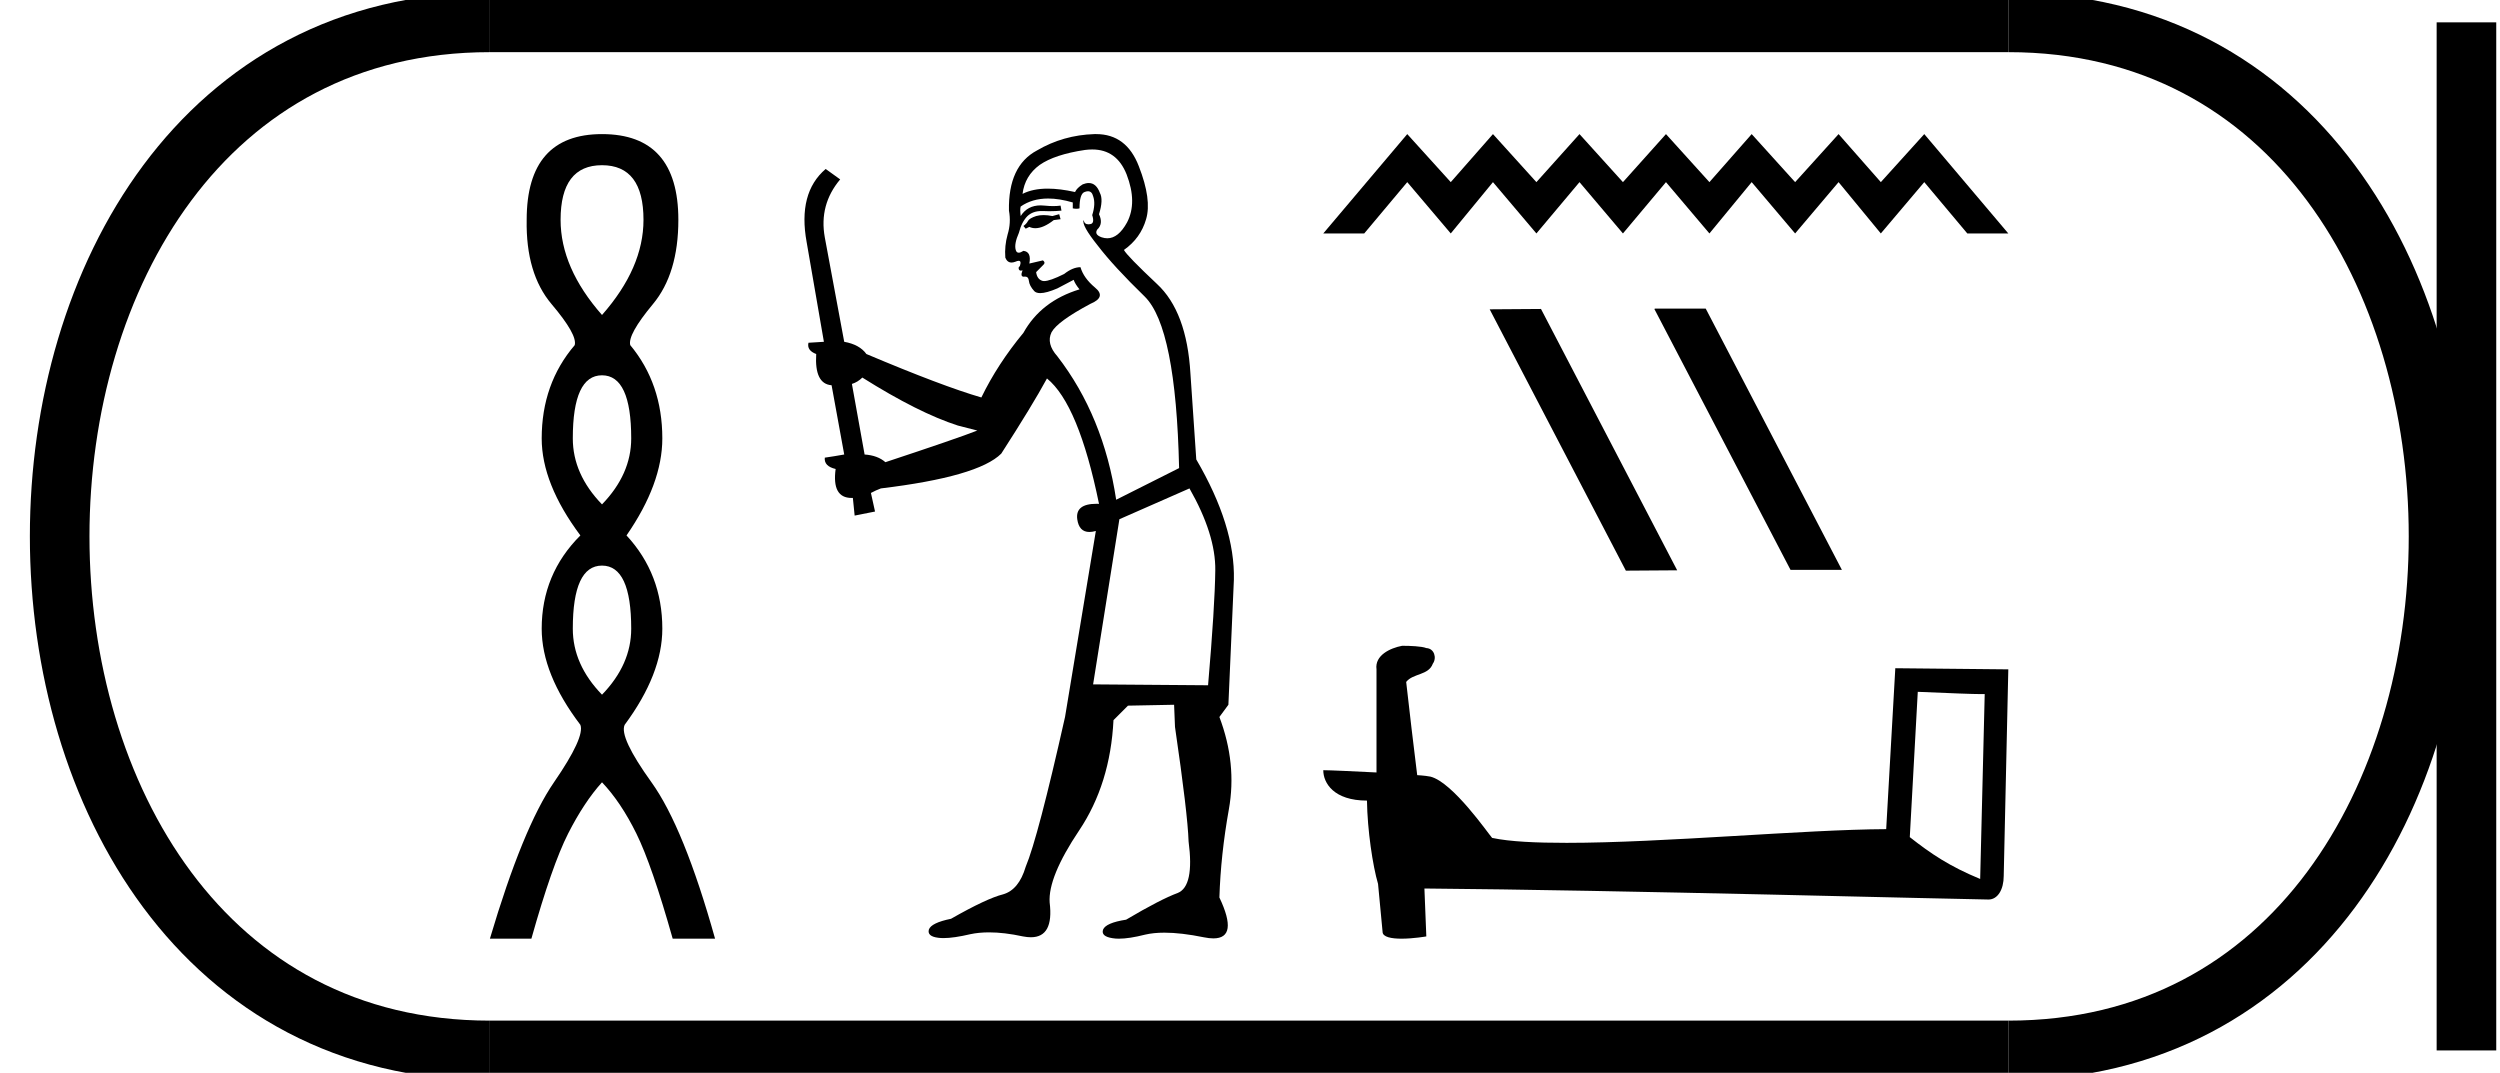 <?xml version='1.0' encoding='UTF-8' standalone='yes'?><svg xmlns='http://www.w3.org/2000/svg' xmlns:xlink='http://www.w3.org/1999/xlink' width='41.947' height='18.0' ><path d='M 10.101 2.772 Q 10.797 2.772 10.797 3.689 Q 10.797 4.495 10.101 5.285 Q 9.406 4.495 9.406 3.689 Q 9.406 2.772 10.101 2.772 ZM 10.101 6.297 Q 10.591 6.297 10.591 7.356 Q 10.591 7.957 10.101 8.463 Q 9.611 7.957 9.611 7.356 Q 9.611 6.297 10.101 6.297 ZM 10.101 9.49 Q 10.591 9.49 10.591 10.549 Q 10.591 11.15 10.101 11.656 Q 9.611 11.15 9.611 10.549 Q 9.611 9.49 10.101 9.49 ZM 10.101 2.25 Q 8.837 2.25 8.837 3.689 Q 8.821 4.59 9.255 5.103 Q 9.69 5.617 9.643 5.791 Q 9.089 6.439 9.089 7.356 Q 9.089 8.115 9.738 8.984 Q 9.089 9.632 9.089 10.549 Q 9.089 11.308 9.738 12.162 Q 9.817 12.367 9.295 13.126 Q 8.773 13.885 8.22 15.75 L 8.916 15.75 Q 9.263 14.517 9.532 13.987 Q 9.801 13.458 10.101 13.126 Q 10.417 13.458 10.678 13.987 Q 10.939 14.517 11.287 15.75 L 11.998 15.75 Q 11.476 13.885 10.931 13.126 Q 10.386 12.367 10.481 12.162 Q 11.113 11.308 11.113 10.549 Q 11.113 9.632 10.512 8.984 Q 11.113 8.115 11.113 7.356 Q 11.113 6.439 10.575 5.791 Q 10.528 5.617 10.955 5.103 Q 11.382 4.59 11.382 3.689 Q 11.382 2.25 10.101 2.25 Z' style='fill:#000000;stroke:none' /><path d='M 17.772 3.594 L 17.658 3.625 Q 17.578 3.609 17.51 3.609 Q 17.441 3.609 17.385 3.625 Q 17.271 3.663 17.248 3.708 Q 17.225 3.754 17.172 3.792 L 17.21 3.837 L 17.271 3.807 Q 17.318 3.829 17.372 3.829 Q 17.507 3.829 17.681 3.693 L 17.795 3.678 L 17.772 3.594 ZM 18.327 2.508 Q 18.737 2.508 18.903 2.926 Q 19.085 3.397 18.911 3.731 Q 18.765 3.998 18.58 3.998 Q 18.534 3.998 18.485 3.982 Q 18.356 3.936 18.41 3.852 Q 18.516 3.754 18.44 3.594 Q 18.516 3.351 18.455 3.237 Q 18.394 3.071 18.268 3.071 Q 18.222 3.071 18.167 3.093 Q 18.068 3.154 18.038 3.222 Q 17.783 3.165 17.58 3.165 Q 17.329 3.165 17.157 3.253 Q 17.195 2.949 17.445 2.767 Q 17.696 2.592 18.205 2.516 Q 18.268 2.508 18.327 2.508 ZM 14.469 6.335 Q 15.41 6.927 16.071 7.14 L 16.398 7.224 Q 16.071 7.353 14.856 7.755 Q 14.727 7.641 14.507 7.626 L 14.294 6.442 Q 14.393 6.411 14.469 6.335 ZM 18.255 3.209 Q 18.32 3.209 18.341 3.291 Q 18.387 3.42 18.326 3.609 Q 18.372 3.754 18.288 3.761 Q 18.274 3.764 18.262 3.764 Q 18.195 3.764 18.182 3.693 L 18.182 3.693 Q 18.144 3.777 18.417 4.118 Q 18.683 4.467 19.207 4.976 Q 19.731 5.492 19.784 7.854 L 18.728 8.385 Q 18.516 6.981 17.741 5.978 Q 17.552 5.766 17.643 5.576 Q 17.741 5.394 18.296 5.098 Q 18.569 4.984 18.372 4.824 Q 18.182 4.665 18.129 4.483 Q 18 4.483 17.855 4.597 Q 17.617 4.716 17.519 4.716 Q 17.498 4.716 17.483 4.71 Q 17.4 4.68 17.385 4.566 L 17.498 4.452 Q 17.552 4.407 17.498 4.369 L 17.271 4.422 Q 17.309 4.224 17.172 4.209 Q 17.124 4.24 17.093 4.24 Q 17.055 4.24 17.043 4.194 Q 17.013 4.095 17.096 3.906 Q 17.142 3.723 17.24 3.625 Q 17.331 3.541 17.474 3.541 Q 17.486 3.541 17.498 3.541 Q 17.552 3.544 17.604 3.544 Q 17.709 3.544 17.81 3.534 L 17.795 3.45 Q 17.738 3.458 17.671 3.458 Q 17.605 3.458 17.529 3.45 Q 17.494 3.446 17.461 3.446 Q 17.239 3.446 17.126 3.625 Q 17.111 3.511 17.126 3.465 Q 17.318 3.331 17.587 3.331 Q 17.774 3.331 18 3.397 L 18 3.496 Q 18.034 3.503 18.062 3.503 Q 18.091 3.503 18.113 3.496 Q 18.113 3.253 18.197 3.222 Q 18.229 3.209 18.255 3.209 ZM 19.958 8.195 Q 20.399 8.97 20.391 9.57 Q 20.384 10.169 20.27 11.498 L 18.341 11.483 L 18.782 8.712 L 19.958 8.195 ZM 18.392 2.25 Q 18.378 2.25 18.364 2.25 Q 17.84 2.266 17.4 2.524 Q 16.914 2.782 16.929 3.534 Q 16.967 3.739 16.906 3.936 Q 16.853 4.126 16.868 4.323 Q 16.901 4.405 16.972 4.405 Q 17.001 4.405 17.035 4.392 Q 17.071 4.376 17.092 4.376 Q 17.143 4.376 17.111 4.467 Q 17.081 4.483 17.096 4.521 Q 17.106 4.541 17.13 4.541 Q 17.142 4.541 17.157 4.536 L 17.157 4.536 Q 17.114 4.643 17.178 4.643 Q 17.182 4.643 17.187 4.642 Q 17.193 4.641 17.199 4.641 Q 17.256 4.641 17.263 4.71 Q 17.271 4.794 17.354 4.885 Q 17.387 4.918 17.454 4.918 Q 17.557 4.918 17.741 4.839 L 18.015 4.695 Q 18.038 4.764 18.113 4.855 Q 17.468 5.052 17.172 5.584 Q 16.739 6.107 16.466 6.669 Q 15.813 6.479 14.537 5.94 Q 14.423 5.781 14.165 5.735 L 13.839 3.982 Q 13.74 3.435 14.097 3.01 L 13.854 2.835 Q 13.383 3.237 13.535 4.065 L 13.824 5.735 L 13.565 5.751 Q 13.535 5.88 13.695 5.94 Q 13.664 6.442 13.953 6.464 L 14.165 7.626 Q 13.998 7.656 13.839 7.679 Q 13.824 7.823 14.021 7.869 Q 13.955 8.355 14.289 8.355 Q 14.299 8.355 14.31 8.355 L 14.34 8.651 L 14.682 8.583 L 14.613 8.271 Q 14.697 8.226 14.78 8.195 Q 16.413 7.998 16.8 7.611 Q 17.324 6.798 17.567 6.35 Q 18.098 6.783 18.44 8.454 Q 18.419 8.453 18.399 8.453 Q 18.04 8.453 18.075 8.712 Q 18.105 8.926 18.279 8.926 Q 18.327 8.926 18.387 8.909 L 18.387 8.909 L 17.87 12.03 Q 17.415 14.057 17.21 14.543 Q 17.096 14.93 16.83 15.006 Q 16.557 15.074 15.957 15.416 Q 15.623 15.484 15.585 15.598 Q 15.555 15.712 15.745 15.735 Q 15.784 15.74 15.831 15.74 Q 16.003 15.74 16.284 15.674 Q 16.426 15.644 16.596 15.644 Q 16.85 15.644 17.164 15.712 Q 17.237 15.726 17.297 15.726 Q 17.684 15.726 17.612 15.143 Q 17.582 14.717 18.106 13.935 Q 18.63 13.153 18.683 12.083 L 18.926 11.84 L 19.7 11.825 L 19.715 12.197 Q 19.928 13.654 19.943 14.118 Q 20.042 14.869 19.761 14.983 Q 19.473 15.089 18.895 15.431 Q 18.554 15.484 18.508 15.598 Q 18.47 15.712 18.668 15.742 Q 18.715 15.75 18.773 15.75 Q 18.947 15.75 19.214 15.682 Q 19.355 15.649 19.537 15.649 Q 19.819 15.649 20.201 15.727 Q 20.29 15.745 20.359 15.745 Q 20.786 15.745 20.46 15.059 Q 20.482 14.345 20.619 13.579 Q 20.756 12.812 20.46 12.03 L 20.611 11.825 L 20.703 9.729 Q 20.725 8.826 20.072 7.709 Q 20.042 7.299 19.974 6.267 Q 19.913 5.227 19.412 4.764 Q 18.911 4.293 18.858 4.194 Q 19.138 3.997 19.23 3.678 Q 19.328 3.351 19.108 2.789 Q 18.901 2.25 18.392 2.25 Z' style='fill:#000000;stroke:none' /><path d='M 23.612 2.25 L 22.203 3.917 L 22.89 3.917 L 23.612 3.056 L 24.342 3.917 L 25.05 3.056 L 25.779 3.917 L 26.502 3.056 L 27.231 3.917 L 27.953 3.056 L 28.682 3.917 L 29.391 3.056 L 30.12 3.917 L 30.849 3.056 L 31.558 3.917 L 32.287 3.056 L 33.009 3.917 L 33.697 3.917 L 32.287 2.25 L 31.558 3.056 L 30.849 2.25 L 30.12 3.056 L 29.391 2.25 L 28.682 3.056 L 27.953 2.25 L 27.231 3.056 L 26.502 2.25 L 25.779 3.056 L 25.05 2.25 L 24.342 3.056 L 23.612 2.25 Z' style='fill:#000000;stroke:none' /><path d='M 27.771 5.178 L 27.758 5.184 L 30.043 9.562 L 30.905 9.562 L 28.62 5.178 ZM 25.856 5.184 L 24.995 5.19 L 27.28 9.575 L 28.141 9.569 L 25.856 5.184 Z' style='fill:#000000;stroke:none' /><path d='M 32.178 11.608 C 32.771 11.633 33.097 11.646 33.237 11.646 L 33.301 11.646 L 33.225 14.748 C 32.714 14.537 32.401 14.327 32.044 14.046 L 32.178 11.608 ZM 23.524 10.836 C 23.326 10.874 23.064 10.995 23.096 11.231 C 23.096 11.812 23.096 12.387 23.096 12.961 C 22.713 12.942 22.317 12.923 22.203 12.923 C 22.203 13.14 22.381 13.433 22.936 13.433 C 22.943 13.925 23.032 14.525 23.122 14.831 L 23.198 15.635 C 23.198 15.724 23.351 15.75 23.517 15.75 C 23.715 15.75 23.932 15.712 23.932 15.712 L 23.9 14.908 L 23.9 14.908 C 27.053 14.933 33.065 15.093 33.365 15.093 C 33.518 15.093 33.62 14.927 33.62 14.697 L 33.697 11.231 L 31.801 11.212 L 31.648 13.912 C 30.276 13.918 27.902 14.142 26.287 14.142 C 25.777 14.142 25.336 14.123 25.036 14.059 C 24.972 13.989 24.379 13.127 24.002 13.031 C 23.977 13.025 23.887 13.012 23.779 13.006 C 23.715 12.482 23.651 11.959 23.594 11.442 C 23.709 11.295 23.97 11.334 24.041 11.136 C 24.111 11.04 24.066 10.88 23.932 10.874 C 23.855 10.842 23.645 10.836 23.556 10.836 Z' style='fill:#000000;stroke:none' /><path d='M 8.22 0.375 C -1.405 0.375 -1.405 17.625 8.22 17.625 ' style='fill:none;stroke:#000000;stroke-width:1' /><path d='M 8.22 0.375 L 33.697 0.375 ' style='fill:none;stroke:#000000;stroke-width:1' /><path d='M 8.22 17.625 L 33.697 17.625 ' style='fill:none;stroke:#000000;stroke-width:1' /><path d='M 41.384 0.375 L 41.384 17.625 ' style='fill:none;stroke:#000000;stroke-width:1' /><path d='M 33.697 0.375 C 43.322 0.375 43.322 17.625 33.697 17.625 ' style='fill:none;stroke:#000000;stroke-width:1' /></svg>